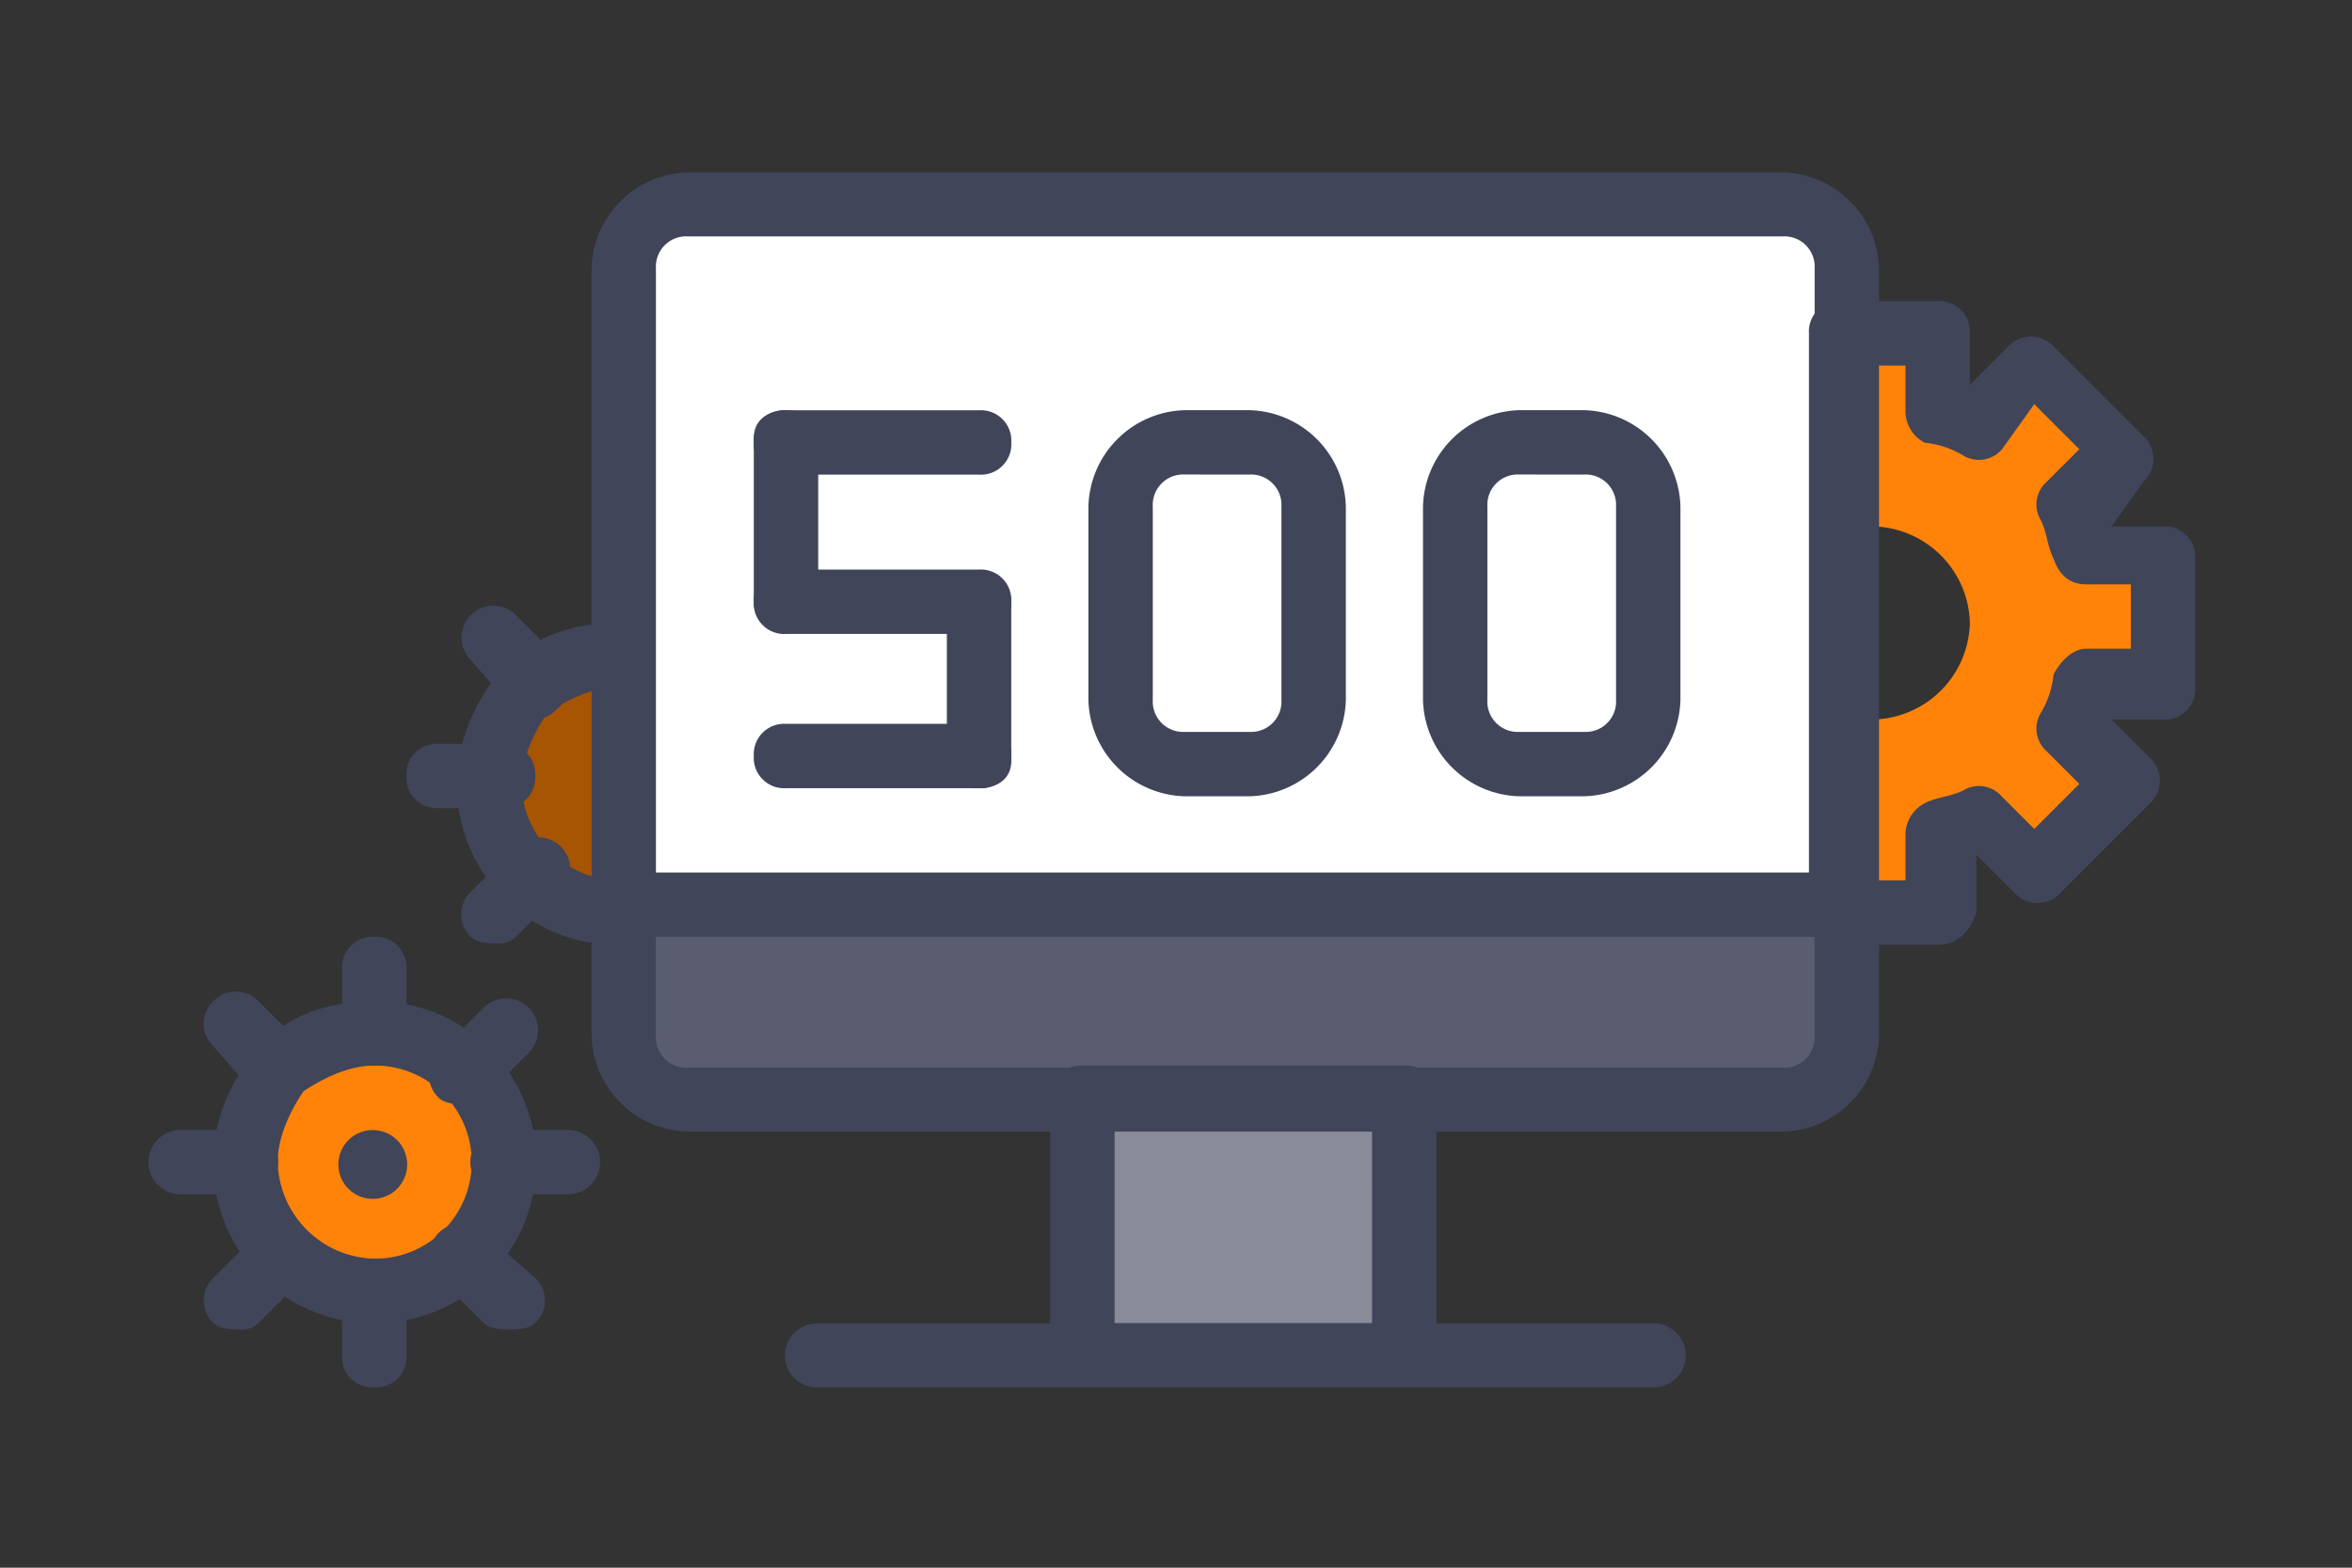 <svg xmlns="http://www.w3.org/2000/svg" width="300" height="200" viewBox="0 0 300 200">
    <rect x="0" y="0" width="300" height="200" fill="#333333" stroke="none"/>
    <defs>
        <style>
            .prefix__cls-2{fill:#ff8308}.prefix__cls-7{fill:#40455a}
        </style>
    </defs>
    <g id="prefix__Group_692" data-name="Group 692" transform="translate(-570 -261)">
        <g id="prefix__Rectangle_9" data-name="Rectangle 9" style="stroke:#707070;opacity:0;fill:#fff">
            <path d="M0 0H300V200H0z" style="stroke:none" transform="translate(570 261)"/>
            <path d="M0.5 0.5H299.5V199.5H0.5z" style="fill:none" transform="translate(570 261)"/>
        </g>
        <g id="prefix__Group_691" data-name="Group 691" transform="translate(28 -77)">
            <path id="prefix__Path_1" d="M34.344 36.422a16.422 16.422 0 01-32.844 0c0-4.927 1.642-9.032 4.927-11.5C8.89 21.642 13 20 17.922 20a16.47 16.47 0 0116.422 16.422z" class="prefix__cls-2" data-name="Path 1" transform="translate(571.817 449.839)"/>
            <path id="prefix__Path_2" d="M21.922 46.844A16.47 16.47 0 015.5 30.422c0-4.927 1.642-9.032 4.927-11.5C12.89 15.642 17 14 21.922 14" data-name="Path 2" transform="translate(600.339 407.078)" style="fill:#a75503"/>
            <path id="prefix__Path_3" d="M68.276 54.161V37.739h-9.853a40.031 40.031 0 01-2.463-5.748l6.569-6.569-11.5-11.5-6.565 6.578a40.03 40.03 0 00-5.748-2.463V9H26.4v25.454a12.2 12.2 0 014.927-.821A12.628 12.628 0 0143.643 45.95a12.628 12.628 0 01-12.316 12.316 7.4 7.4 0 01-4.106-.821V82.9h12.317v-9.854a40.03 40.03 0 015.748-2.463l6.569 6.569 11.5-11.5-6.569-6.569a40.031 40.031 0 002.463-5.748h9.032z" class="prefix__cls-2" data-name="Path 3" transform="translate(749.618 371.528)"/>
            <path id="prefix__Path_4" d="M155.3 121.955H15.711c-4.927 0-8.211-3.284-8.211-8.211V15.211C7.5 10.284 10.784 7 15.711 7H155.3c4.927 0 8.211 3.284 8.211 8.211v98.533c-.001 4.926-3.285 8.211-8.211 8.211z" data-name="Path 4" transform="translate(614.071 357.106)" style="fill:#fff"/>
            <path id="prefix__Path_5" d="M14.5 21h41.055v32.844H14.5z" data-name="Path 5" transform="translate(664.619 457.05)" style="fill:#898b99"/>
            <path id="prefix__Path_6" d="M7.5 34.422c0 4.927 3.284 8.211 8.211 8.211H155.3c4.927 0 8.211-3.284 8.211-8.211V18H7.5z" data-name="Path 6" transform="translate(614.071 435.701)" style="fill:#5a5d70"/>
            <path id="prefix__Path_8" d="M16.106 60.294c-2.464 0-4.106-1.354-4.106-3.386V36.589c0-2.032 1.642-3.386 4.106-3.386s4.106 1.355 4.106 3.386v20.319c-.001 2.032-1.643 3.386-4.106 3.386z" class="prefix__cls-7" data-name="Path 8" transform="translate(650.773 378.273)"/>
            <path id="prefix__Path_17" d="M16.106 61.115c-2.463 0-4.106-1.4-4.106-3.489V36.691c0-2.091 1.642-3.491 4.106-3.491s4.106 1.4 4.106 3.489v20.937c-.001 2.094-1.643 3.489-4.106 3.489z" class="prefix__cls-7" data-name="Path 17" transform="translate(626.15 357.134)"/>
            <path id="prefix__Path_18" d="M4.106 32.839A3.878 3.878 0 010 28.734V4.1A3.878 3.878 0 014.106 0a3.878 3.878 0 014.105 4.1v24.634a3.878 3.878 0 01-4.105 4.105z" class="prefix__cls-7" data-name="Path 18" transform="rotate(90 140.325 530.667)"/>
            <path id="prefix__Path_19" d="M4.106 32.839A3.878 3.878 0 010 28.734V4.1A3.878 3.878 0 014.106 0a3.878 3.878 0 014.105 4.1v24.634a3.878 3.878 0 01-4.105 4.105z" class="prefix__cls-7" data-name="Path 19" transform="rotate(90 120.321 550.666)"/>
            <path id="prefix__Path_20" d="M4.106 32.839A3.878 3.878 0 010 28.734V4.1A3.878 3.878 0 014.106 0a3.878 3.878 0 014.105 4.1v24.634a3.878 3.878 0 01-4.105 4.105z" class="prefix__cls-7" data-name="Path 20" transform="rotate(90 130.161 540.826)"/>
            <path id="prefix__Path_10" d="M158.9 128.868H19.317A12.588 12.588 0 017 116.632V18.737A12.588 12.588 0 0119.317 6.5H158.9a12.588 12.588 0 0112.317 12.237v97.895a12.588 12.588 0 01-12.317 12.236zM19.317 14.658a3.866 3.866 0 00-4.106 4.079v97.895a3.866 3.866 0 004.106 4.079H158.9a3.866 3.866 0 004.106-4.079V18.737a3.866 3.866 0 00-4.106-4.079zM142.483 161.5H35.739a4.079 4.079 0 110-8.158h106.744a4.079 4.079 0 110 8.158z" class="prefix__cls-7" data-name="Path 10" transform="translate(610.454 353.5)"/>
            <path id="prefix__Path_11" d="M217.593 25.711H61.583a3.879 3.879 0 01-4.106-4.106 3.879 3.879 0 014.106-4.105h156.01a3.879 3.879 0 014.106 4.106 3.879 3.879 0 01-4.106 4.105zm-57.477 57.478H119.06a3.879 3.879 0 01-4.106-4.106V46.239a3.879 3.879 0 014.106-4.106h41.055a3.879 3.879 0 014.106 4.106v32.844a3.879 3.879 0 01-4.105 4.106zm-36.95-8.211h32.844V50.344h-32.844zM53.372 58.555h-8.211a4.106 4.106 0 110-8.211h8.211a4.106 4.106 0 110 8.211zm-41.055 0H4.106a4.106 4.106 0 110-8.211h8.211a4.106 4.106 0 110 8.211zm16.422-16.422a3.879 3.879 0 01-4.106-4.106v-8.21a3.879 3.879 0 014.106-4.106 3.879 3.879 0 014.106 4.106v8.211a3.879 3.879 0 01-4.106 4.105zm0 41.055a3.879 3.879 0 01-4.106-4.106v-8.21a3.879 3.879 0 014.106-4.106 3.879 3.879 0 014.106 4.106v8.211a3.879 3.879 0 01-4.106 4.106zM17.243 47.06c-.821 0-2.463 0-3.284-.821L8.211 39.67a3.969 3.969 0 010-5.748 3.969 3.969 0 015.748 0l5.748 5.748a3.969 3.969 0 010 5.748c-.821.821-1.642 1.642-2.463 1.642zM45.982 75.8c-.821 0-2.463 0-3.284-.821L36.95 69.23a4.064 4.064 0 015.75-5.748l6.569 5.748a3.969 3.969 0 010 5.748c-.824.822-2.469.822-3.287.822zm-5.748-28.74c-.821 0-2.463 0-3.284-.821a3.969 3.969 0 010-5.748l5.75-5.748a4.064 4.064 0 015.748 5.748L42.7 46.239a8.271 8.271 0 01-2.463.821zM11.5 75.8c-.821 0-2.463 0-3.284-.821a3.969 3.969 0 010-5.748l5.748-5.748a4.064 4.064 0 015.748 5.748l-5.748 5.748a3.016 3.016 0 01-2.464.821z" class="prefix__cls-7" data-name="Path 11" transform="translate(561 431.811)"/>
            <circle id="prefix__Ellipse_1" cx="4.392" cy="4.392" r="4.392" class="prefix__cls-7" data-name="Ellipse 1" transform="translate(585.154 482.165)"/>
            <path id="prefix__Path_12" d="M21.528 104.9A20.328 20.328 0 011 84.376C1 78.628 3.463 73.7 6.748 69.6c4.106-4.106 9.032-5.748 14.78-5.748a20.528 20.528 0 110 41.055zm0-32.844c-3.284 0-6.569 1.642-9.032 3.284-1.642 2.463-3.284 5.748-3.284 9.032a12.628 12.628 0 0012.316 12.32 12.317 12.317 0 100-24.633zM37.95 39.215h-8.211a3.879 3.879 0 01-4.106-4.106A3.879 3.879 0 0129.739 31h8.211a3.879 3.879 0 014.106 4.106 3.879 3.879 0 01-4.106 4.109zm4.927-11.5c-.821 0-2.463 0-3.284-.821l-5.748-6.569a4.064 4.064 0 015.748-5.748l5.748 5.748a3.969 3.969 0 010 5.748c-.822.827-1.641 1.646-2.465 1.646zm-5.748 28.743c-.821 0-2.463 0-3.284-.821a3.969 3.969 0 010-5.748l5.748-5.748a4.064 4.064 0 015.748 5.748l-5.748 5.748a3.016 3.016 0 01-2.463.821z" class="prefix__cls-7" data-name="Path 12" transform="translate(568.211 401.886)"/>
            <path id="prefix__Path_13" d="M25.528 90.611A20.328 20.328 0 015 70.083c0-5.748 2.463-10.674 5.748-14.78 4.106-4.106 9.032-5.748 14.78-5.748v8.211c-3.284 0-6.569 1.642-9.032 3.284-1.642 2.463-3.284 5.748-3.284 9.032A12.628 12.628 0 0025.528 82.4zm168.327 0h-12.317a3.879 3.879 0 01-4.106-4.106v-73.9a3.879 3.879 0 014.106-4.105h12.317a3.879 3.879 0 014.106 4.106v6.569l4.927-4.927a3.969 3.969 0 015.748 0l11.5 11.5a3.969 3.969 0 010 5.748l-4.106 5.748h6.569a3.879 3.879 0 014.106 4.106v16.416a3.879 3.879 0 01-4.106 4.106h-6.569l4.927 4.927a3.969 3.969 0 010 5.748l-11.5 11.5a3.969 3.969 0 01-5.748 0l-4.927-4.927v7.39c-.821 2.463-2.463 4.106-4.927 4.106zm-8.212-8.211h4.106v-5.748a4.516 4.516 0 012.463-4.106c1.642-.821 3.284-.821 4.927-1.642a3.868 3.868 0 014.927.821l4.106 4.106 5.748-5.748-4.106-4.106a3.868 3.868 0 01-.821-4.927 11.671 11.671 0 001.642-4.927c.821-1.642 2.463-3.284 4.106-3.284h5.748v-8.21h-5.749c-1.642 0-3.284-.821-4.106-3.284-.821-1.642-.821-3.284-1.642-4.927a3.868 3.868 0 01.821-4.927l4.106-4.106-5.748-5.748-4.106 5.748a3.868 3.868 0 01-4.927.821 11.671 11.671 0 00-4.927-1.642 4.516 4.516 0 01-2.463-4.106v-5.747h-4.106z" class="prefix__cls-7" data-name="Path 13" transform="translate(595.301 367.922)"/>
            <path id="prefix__Path_21" d="M35.524 59.758h-8.21A12.626 12.626 0 0115 47.443V22.814A12.626 12.626 0 0127.315 10.5h8.21a12.626 12.626 0 0112.314 12.314v24.629a12.626 12.626 0 01-12.315 12.315zM27.315 18.71a3.878 3.878 0 00-4.1 4.1v24.633a3.878 3.878 0 004.1 4.1h8.21a3.878 3.878 0 004.1-4.1V22.814a3.878 3.878 0 00-4.1-4.1z" class="prefix__cls-7" data-name="Path 21" transform="translate(708.503 379.829)"/>
            <path id="prefix__Path_22" d="M35.524 59.758h-8.21A12.626 12.626 0 0115 47.443V22.814A12.626 12.626 0 0127.315 10.5h8.21a12.626 12.626 0 0112.314 12.314v24.629a12.626 12.626 0 01-12.315 12.315zM27.315 18.71a3.878 3.878 0 00-4.1 4.1v24.633a3.878 3.878 0 004.1 4.1h8.21a3.878 3.878 0 004.1-4.1V22.814a3.878 3.878 0 00-4.1-4.1z" class="prefix__cls-7" data-name="Path 22" transform="translate(665.826 379.829)"/>
        </g>
    </g>
</svg>

